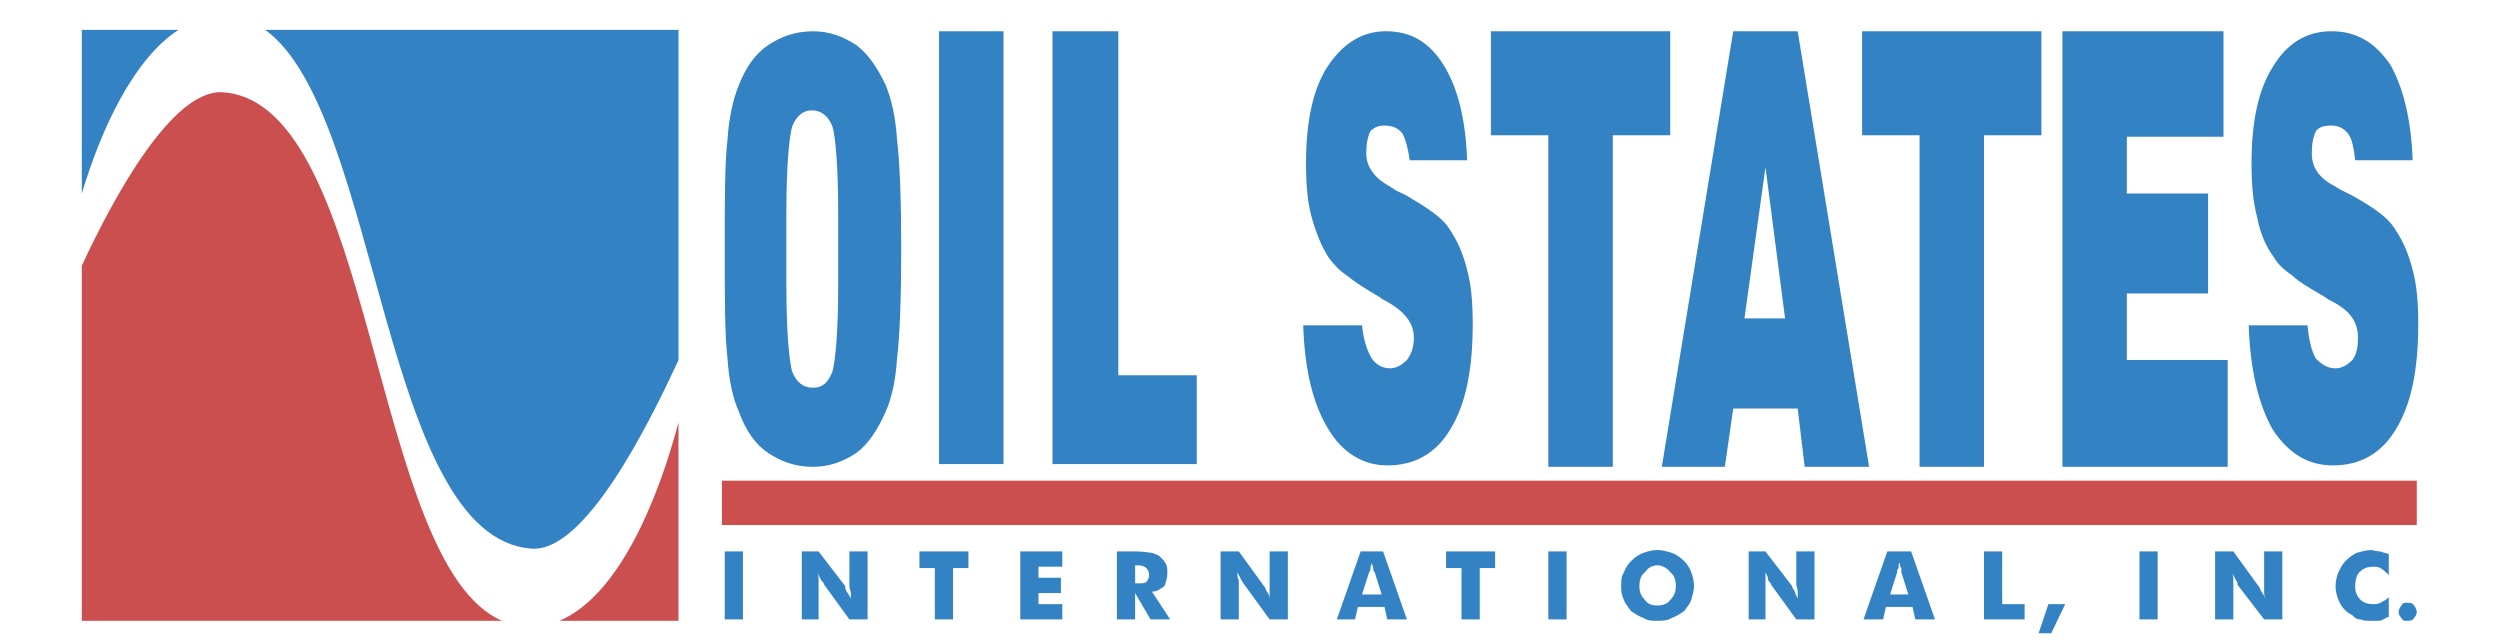 <svg width="160" height="41" viewBox="0 0 160 41" fill="none" xmlns="http://www.w3.org/2000/svg">
    <g clip-path="url(#clip0_38_823)">
        <path fill-rule="evenodd" clip-rule="evenodd" d="M46.204 33.604H154.674V30.764H46.204V33.604ZM32.129 39.731H5.235V17.005C7.297 12.565 11.063 5.642 14.29 5.908C24.061 6.617 23.702 36.09 32.129 39.731ZM43.424 27.035V39.73H35.804C39.57 38.132 42.08 32.095 43.424 27.035Z" fill="#CC4F4F"/>
        <path fill-rule="evenodd" clip-rule="evenodd" d="M16.979 1.913H43.425V23.041C41.453 27.302 37.418 35.38 34.013 35.113C24.42 34.403 24.33 7.239 16.979 1.913ZM5.235 1.913H11.421C8.552 3.777 6.49 8.215 5.235 12.388V1.913ZM143.918 20.821H147.682C147.772 21.797 147.951 22.508 148.221 22.952C148.58 23.307 148.939 23.572 149.476 23.572C149.924 23.572 150.283 23.308 150.553 23.04C150.82 22.685 150.91 22.241 150.91 21.618C150.91 20.643 150.464 19.932 149.297 19.311C149.118 19.222 148.94 19.133 148.851 19.044C147.953 18.512 147.147 18.068 146.699 17.624C146.16 17.269 145.712 16.825 145.534 16.47C144.996 15.759 144.637 14.872 144.457 13.895C144.188 12.918 144.098 11.764 144.098 10.433C144.098 7.77 144.546 5.728 145.444 4.307C146.34 2.798 147.594 1.999 149.208 1.999C150.822 1.999 151.988 2.71 152.974 4.13C153.781 5.551 154.318 7.592 154.408 10.255H150.733C150.644 9.545 150.555 8.924 150.286 8.568C150.164 8.399 150.002 8.262 149.815 8.169C149.627 8.076 149.419 8.03 149.209 8.036C148.762 8.036 148.403 8.124 148.224 8.391C148.044 8.746 147.955 9.19 147.955 9.811C147.955 10.699 148.403 11.409 149.479 11.942C149.568 12.03 149.658 12.03 149.747 12.12L150.465 12.474C151.9 13.273 152.795 13.895 153.244 14.605C153.783 15.404 154.14 16.203 154.409 17.268C154.678 18.245 154.768 19.399 154.768 20.73C154.768 23.66 154.32 25.879 153.334 27.477C152.436 28.986 151.092 29.786 149.299 29.786C147.686 29.786 146.431 28.986 145.446 27.477C144.545 25.881 144.008 23.661 143.918 20.821ZM131.995 29.877V2.002H142.303V8.749H136.118V12.388H141.318V18.78H136.118V23.041H142.572V29.877H131.995ZM122.851 29.877V8.659H119.175V2.002H130.649V8.659H126.975V29.877H122.851ZM99.094 29.877V8.659H95.418V2.002H106.894V8.659H103.219V29.877H99.094ZM83.407 20.821H87.171C87.261 21.797 87.531 22.508 87.799 22.952C88.068 23.307 88.427 23.572 88.964 23.572C89.413 23.572 89.772 23.308 90.041 23.04C90.308 22.685 90.488 22.241 90.488 21.618C90.488 20.643 89.862 19.932 88.785 19.311C88.605 19.222 88.427 19.133 88.338 19.044C87.44 18.512 86.725 18.068 86.186 17.624C85.648 17.269 85.289 16.825 85.022 16.47C84.573 15.759 84.214 14.872 83.944 13.895C83.675 12.918 83.585 11.764 83.585 10.433C83.585 7.77 84.034 5.728 84.931 4.307C85.917 2.798 87.171 1.999 88.695 1.999C90.308 1.999 91.476 2.71 92.371 4.13C93.269 5.551 93.805 7.592 93.895 10.255H90.219C90.13 9.545 89.952 8.924 89.772 8.568C89.504 8.214 89.145 8.036 88.606 8.036C88.249 8.036 87.98 8.124 87.71 8.391C87.531 8.746 87.441 9.19 87.441 9.811C87.441 10.699 87.98 11.409 88.965 11.942C89.054 12.03 89.145 12.03 89.234 12.12C89.323 12.209 89.593 12.297 89.952 12.474C91.296 13.273 92.282 13.895 92.731 14.605C93.269 15.404 93.628 16.203 93.895 17.268C94.164 18.245 94.255 19.399 94.255 20.73C94.255 23.66 93.806 25.879 92.82 27.477C91.922 28.986 90.578 29.786 88.785 29.786C87.262 29.786 85.917 28.986 85.022 27.477C84.034 25.881 83.495 23.661 83.407 20.821ZM106.356 29.877L110.927 2.002H115.052L119.623 29.877H115.499L115.052 26.148H110.927L110.389 29.877H106.356ZM111.645 20.377H114.245L112.99 10.701L111.645 20.377ZM76.593 29.699H67.36V2.002H71.573V24.017H76.593V29.699ZM60.099 2.002H64.222V29.699H60.099V2.002ZM46.383 15.939C46.383 12.743 46.383 10.435 46.562 8.927C46.651 7.505 46.92 6.352 47.279 5.465C47.727 4.31 48.355 3.422 49.161 2.89C49.969 2.357 50.865 2.002 52.03 2.002C53.106 2.002 54.002 2.357 54.81 2.89C55.526 3.422 56.154 4.31 56.692 5.465C57.051 6.352 57.32 7.506 57.409 8.927C57.588 10.435 57.678 12.743 57.678 15.939C57.678 19.134 57.589 21.443 57.409 22.953C57.32 24.373 57.051 25.527 56.692 26.326C56.154 27.569 55.526 28.455 54.81 28.988C54.002 29.522 53.106 29.877 52.03 29.877C50.865 29.877 49.969 29.522 49.161 28.988C48.355 28.455 47.727 27.568 47.279 26.326C46.92 25.527 46.651 24.373 46.562 22.953C46.383 21.443 46.383 19.134 46.383 15.939ZM53.644 18.336V13.543C53.644 10.613 53.465 8.75 53.286 8.128C53.017 7.418 52.569 7.063 51.941 7.063C51.403 7.063 50.955 7.418 50.686 8.128C50.507 8.838 50.328 10.613 50.328 13.543V18.336C50.328 21.178 50.507 23.041 50.686 23.751C50.955 24.462 51.403 24.816 52.031 24.816C52.659 24.816 53.017 24.462 53.286 23.751C53.465 23.041 53.644 21.265 53.644 18.336ZM46.383 35.291H47.548V39.641H46.383V35.291ZM51.314 39.641V35.291H52.389L54.093 37.511C54.093 37.599 54.093 37.688 54.182 37.866C54.271 37.955 54.361 38.132 54.451 38.308V37.866C54.361 37.688 54.361 37.511 54.361 37.422V35.291H55.527V39.642H54.361L52.748 37.422C52.748 37.334 52.659 37.244 52.569 37.156L52.3 36.623C52.389 36.8 52.389 36.978 52.389 37.156V39.642L51.314 39.641ZM59.83 39.641V36.357H58.844V35.291H61.981V36.357H60.995V39.641H59.83ZM65.298 39.641V35.291H67.987V36.268H66.463V36.977H67.898V37.955H66.463V38.664H67.987V39.641H65.298ZM71.483 39.641V35.291H72.738C73.187 35.291 73.545 35.379 73.724 35.379C73.904 35.468 74.083 35.468 74.262 35.645C74.351 35.734 74.531 35.911 74.62 36.089C74.71 36.267 74.71 36.445 74.71 36.709C74.71 36.976 74.62 37.243 74.53 37.509C74.261 37.687 74.083 37.864 73.724 37.864L74.889 39.64H73.633L72.647 37.953V39.64H71.483V39.641ZM72.649 37.333H72.829C73.097 37.333 73.277 37.333 73.366 37.244C73.456 37.156 73.545 36.978 73.545 36.8C73.545 36.623 73.456 36.447 73.366 36.358C73.277 36.27 73.097 36.18 72.829 36.18H72.649V37.333ZM78.118 39.641V35.291H79.283L80.897 37.511C80.986 37.599 80.986 37.688 81.076 37.866C81.188 37.987 81.252 38.144 81.256 38.308V37.866V35.291H82.421V39.642H81.256L79.642 37.422C79.552 37.334 79.552 37.244 79.462 37.156L79.193 36.623C79.193 36.8 79.193 36.978 79.283 37.156V39.642L78.118 39.641ZM87.171 38.044H88.428L87.98 36.622C87.891 36.533 87.891 36.533 87.891 36.357C87.891 36.269 87.801 36.179 87.801 36.002C87.801 36.09 87.712 36.179 87.712 36.357C87.712 36.446 87.712 36.533 87.623 36.622L87.171 38.044ZM85.558 39.641L87.081 35.291H88.517L90.041 39.641H88.785L88.605 38.842H86.902L86.724 39.641H85.558ZM93.537 39.641V36.357H92.55V35.291H95.688V36.357H94.703V39.641H93.537ZM99.094 35.291H100.261V39.641H99.094V35.291ZM108.418 37.511C108.418 37.777 108.329 38.044 108.239 38.398C108.149 38.664 107.97 38.842 107.79 39.109C107.521 39.287 107.252 39.464 106.983 39.553C106.716 39.731 106.357 39.731 106.087 39.731C105.728 39.731 105.459 39.731 105.191 39.553C104.922 39.464 104.652 39.287 104.384 39.109C104.204 38.843 104.025 38.665 103.935 38.398C103.756 38.044 103.756 37.778 103.756 37.511C103.756 37.155 103.756 36.889 103.935 36.622C104.025 36.357 104.204 36.09 104.384 35.912C104.652 35.646 104.922 35.468 105.191 35.379C105.458 35.291 105.728 35.201 106.087 35.201C106.356 35.201 106.715 35.29 106.983 35.379C107.252 35.468 107.521 35.645 107.79 35.912C107.97 36.09 108.149 36.356 108.239 36.622C108.329 36.889 108.418 37.155 108.418 37.511ZM106.087 38.753C106.356 38.753 106.715 38.665 106.894 38.398C107.161 38.133 107.252 37.866 107.252 37.511C107.252 37.155 107.162 36.8 106.894 36.622C106.715 36.357 106.356 36.179 106.087 36.179C105.728 36.179 105.459 36.357 105.281 36.622C105.012 36.8 104.922 37.155 104.922 37.511C104.922 37.866 105.011 38.132 105.281 38.398C105.459 38.664 105.728 38.753 106.087 38.753ZM111.915 39.641V35.291H112.99L114.694 37.511C114.694 37.599 114.783 37.688 114.873 37.866C114.873 37.955 114.963 38.132 115.053 38.308V37.866C115.053 37.688 114.963 37.511 114.963 37.422V35.291H116.128V39.642H114.963L113.35 37.422C113.35 37.334 113.261 37.244 113.171 37.156C113.171 36.978 113.081 36.8 112.991 36.623V39.642L111.915 39.641ZM120.968 38.044H122.132L121.686 36.622V36.357C121.596 36.269 121.596 36.179 121.596 36.002C121.507 36.09 121.507 36.179 121.507 36.357C121.418 36.446 121.418 36.533 121.418 36.622L120.968 38.044ZM119.264 39.641L120.788 35.291H122.312L123.837 39.641H122.581L122.401 38.842H120.698L120.52 39.641H119.264ZM126.975 39.641V35.291H128.14V38.664H129.575V39.641H126.975ZM131.098 38.664H132.175L131.278 40.529H130.472L131.098 38.664ZM136.926 35.291H138.09V39.641H136.926V35.291ZM141.767 39.641V35.291H142.932L144.545 37.511C144.634 37.599 144.634 37.688 144.724 37.866C144.814 37.955 144.904 38.132 144.993 38.308C144.904 38.132 144.904 37.955 144.904 37.866V35.291H146.068V39.642H144.904L143.2 37.422C143.2 37.334 143.2 37.244 143.111 37.156L142.842 36.623C142.932 36.8 142.932 36.978 142.932 37.156V39.642L141.767 39.641ZM152.882 35.468V36.8C152.702 36.622 152.523 36.446 152.345 36.357C152.165 36.269 152.076 36.269 151.897 36.269C151.538 36.269 151.269 36.357 150.999 36.623C150.819 36.8 150.73 37.156 150.73 37.511C150.73 37.867 150.819 38.133 151.089 38.399C151.269 38.576 151.538 38.665 151.897 38.665C152.076 38.665 152.165 38.665 152.345 38.576C152.523 38.488 152.702 38.399 152.882 38.222V39.465L152.345 39.731H151.717C151.448 39.731 151.269 39.731 151.089 39.643C150.82 39.643 150.73 39.554 150.552 39.377C150.201 39.206 149.917 38.925 149.745 38.577C149.565 38.223 149.476 37.868 149.476 37.512C149.476 37.157 149.565 36.891 149.656 36.623C149.835 36.27 149.924 36.092 150.194 35.826C150.381 35.649 150.591 35.5 150.82 35.382C151.179 35.293 151.448 35.204 151.718 35.204C151.897 35.204 152.077 35.292 152.346 35.292C152.523 35.38 152.702 35.38 152.882 35.468ZM153.51 39.197C153.513 39.032 153.577 38.875 153.689 38.753C153.779 38.575 153.869 38.575 154.047 38.575C154.226 38.575 154.406 38.575 154.495 38.753C154.607 38.875 154.671 39.033 154.674 39.197C154.674 39.286 154.585 39.464 154.495 39.553C154.406 39.731 154.226 39.731 154.047 39.731C153.869 39.731 153.779 39.731 153.689 39.553C153.6 39.464 153.51 39.286 153.51 39.197Z" fill="#3382C3"/>
    </g>
    <defs>
        <clipPath id="clip0_38_823">
            <rect width="160" height="40" fill="white" transform="translate(0 0.61)"/>
        </clipPath>
    </defs>
</svg>
